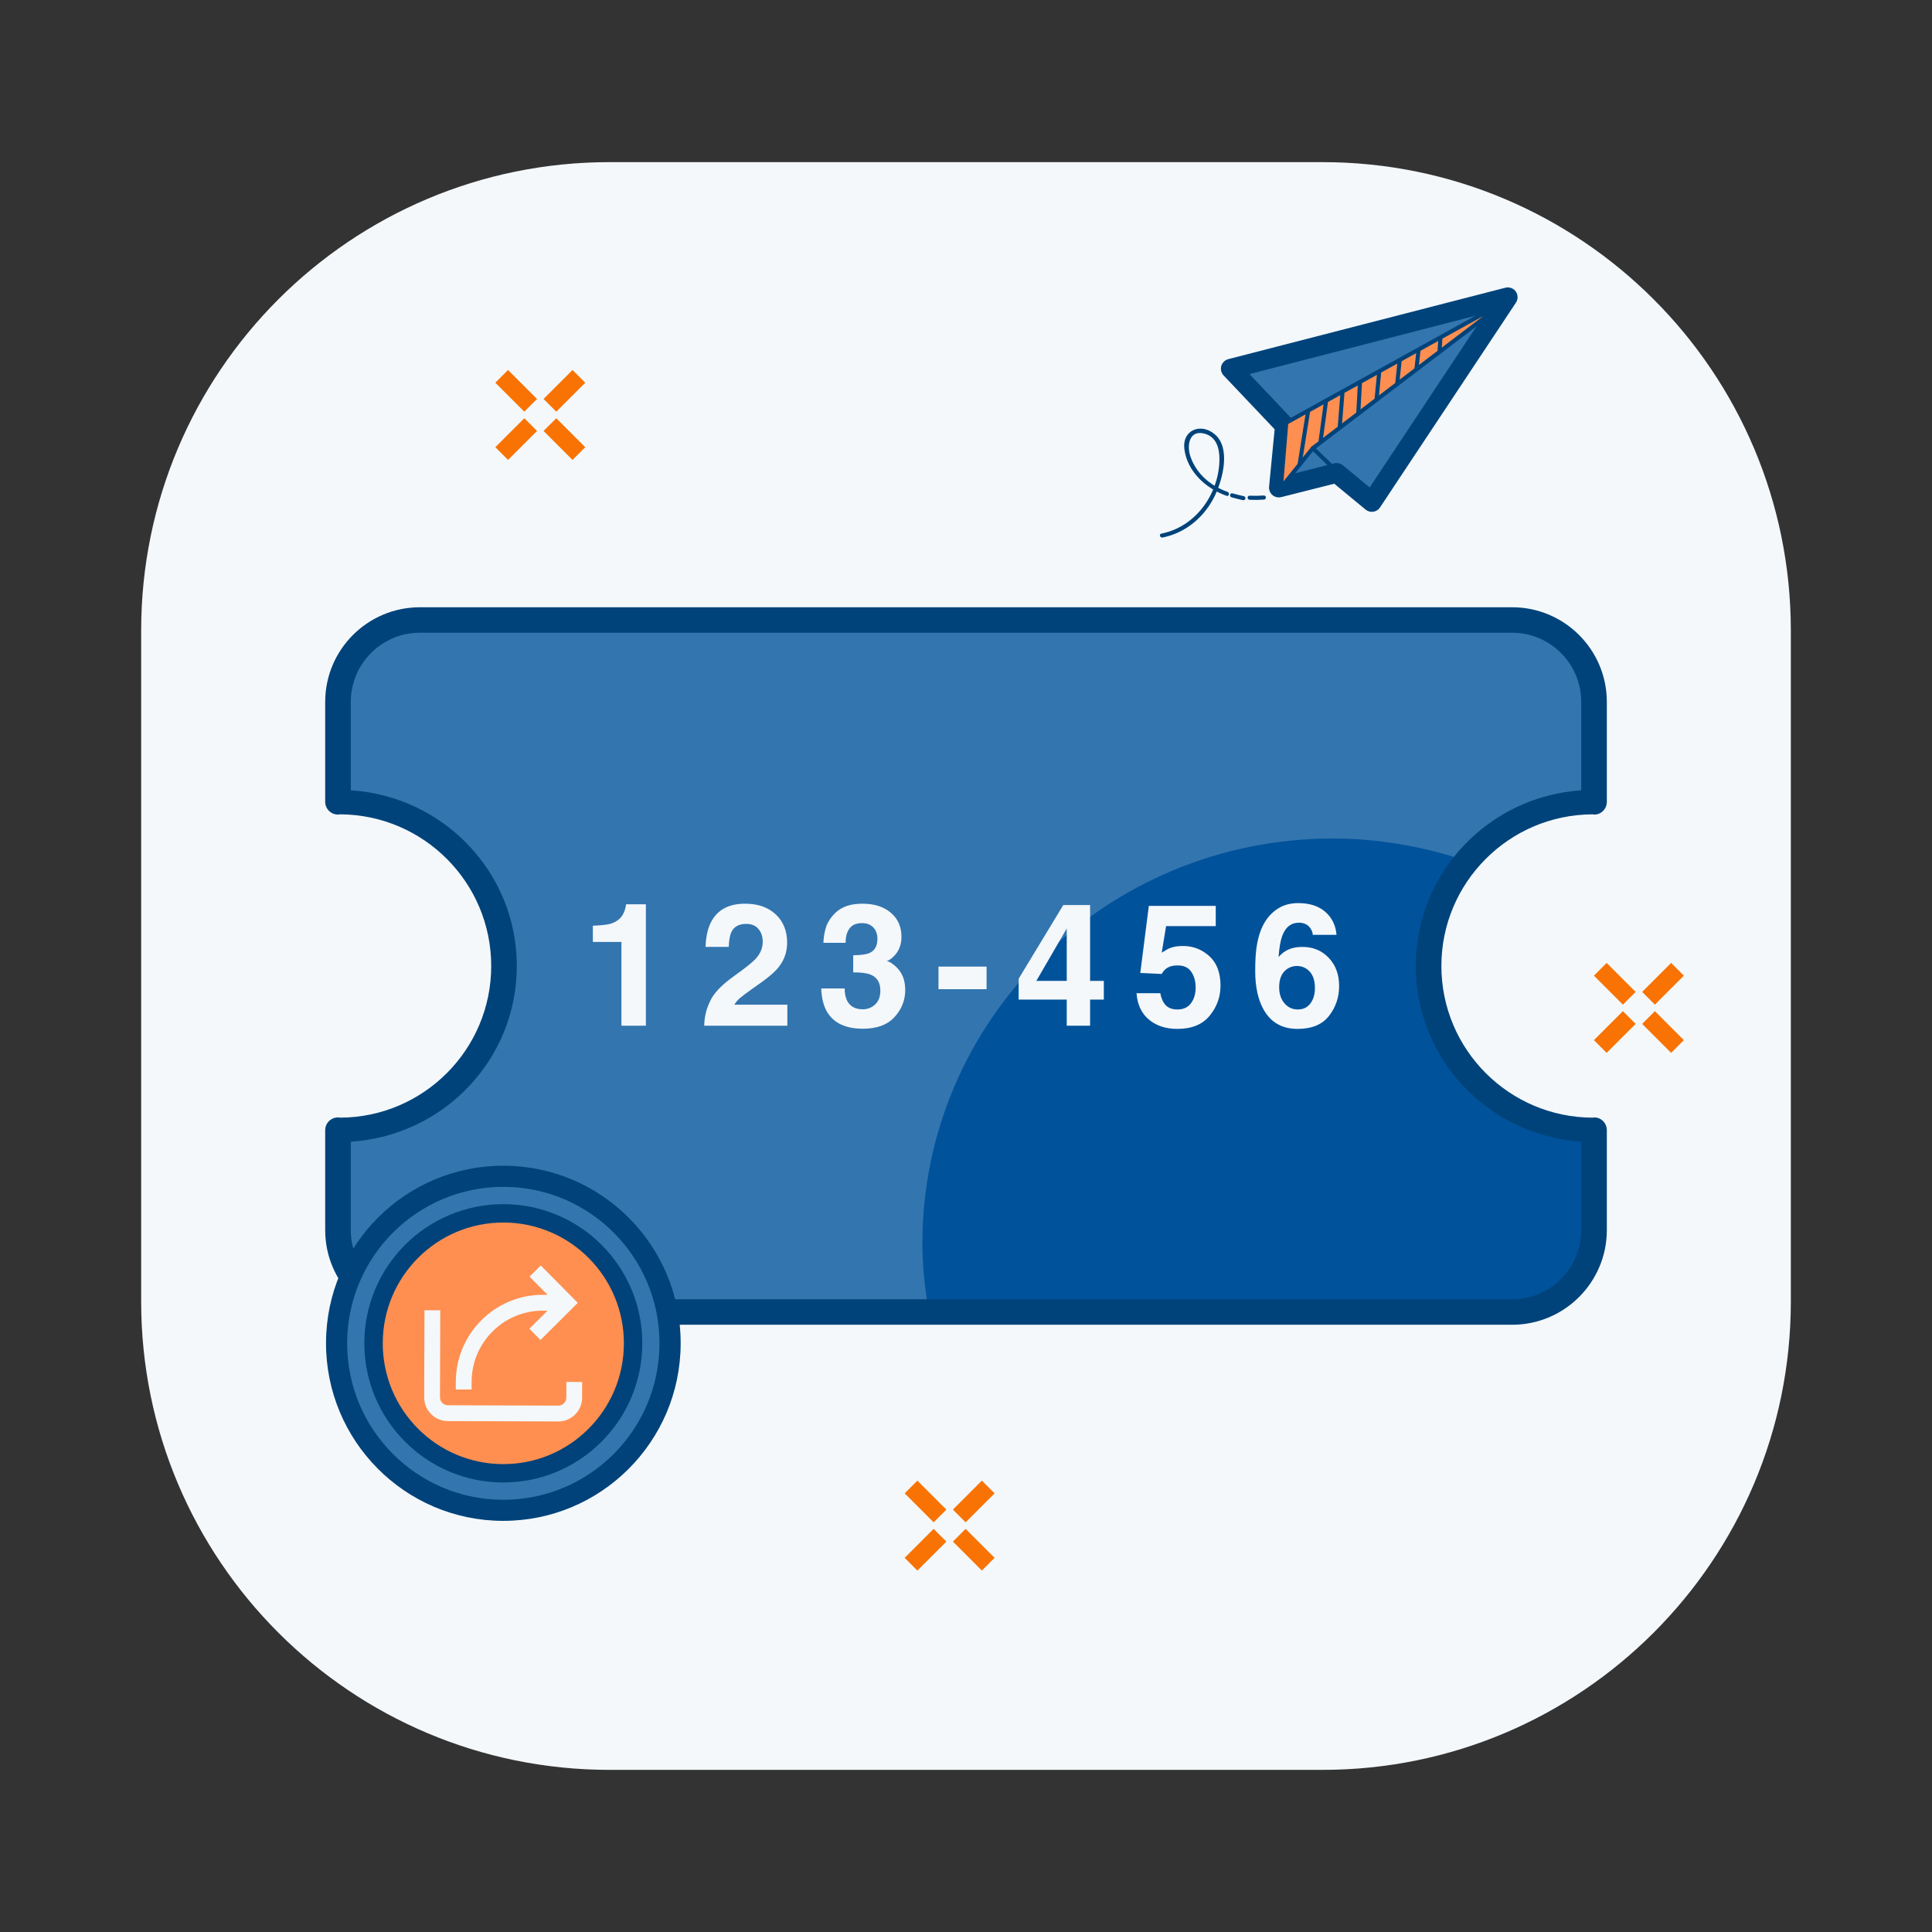 <svg width="120" height="120" viewBox="0 0 120 120" fill="none" xmlns="http://www.w3.org/2000/svg">
<rect x="0" y="0" width="120" height="120" fill="#333333" stroke="none"/>
<path d="M8.768 39.164C8.768 23.096 21.794 10.07 37.862 10.07H82.138C98.206 10.07 111.232 23.096 111.232 39.164V80.836C111.232 96.904 98.206 109.93 82.138 109.93H37.862C21.794 109.93 8.768 96.904 8.768 80.836V39.164Z" fill="#F4F8FB"/>
<path d="M30.765 23.771L31.556 22.981L33.356 24.781L32.566 25.571L30.765 23.771Z" fill="#F87304"/>
<path d="M33.761 26.767L34.552 25.977L36.352 27.777L35.561 28.567L33.761 26.767Z" fill="#F87304"/>
<path d="M35.561 22.981L36.352 23.771L34.552 25.571L33.761 24.781L35.561 22.981Z" fill="#F87304"/>
<path d="M32.566 25.977L33.356 26.767L31.556 28.567L30.765 27.777L32.566 25.977Z" fill="#F87304"/>
<path d="M99.001 60.6L99.792 59.809L101.592 61.609L100.801 62.4L99.001 60.6Z" fill="#F87304"/>
<path d="M101.997 63.596L102.788 62.805L104.588 64.605L103.797 65.396L101.997 63.596Z" fill="#F87304"/>
<path d="M103.797 59.809L104.588 60.6L102.788 62.4L101.997 61.609L103.797 59.809Z" fill="#F87304"/>
<path d="M100.801 62.805L101.592 63.596L99.792 65.396L99.001 64.605L100.801 62.805Z" fill="#F87304"/>
<path d="M56.19 92.755L56.981 91.964L58.781 93.764L57.99 94.555L56.19 92.755Z" fill="#F87304"/>
<path d="M59.186 95.751L59.977 94.96L61.777 96.76L60.986 97.551L59.186 95.751Z" fill="#F87304"/>
<path d="M60.986 91.964L61.777 92.755L59.977 94.555L59.186 93.764L60.986 91.964Z" fill="#F87304"/>
<path d="M57.99 94.96L58.781 95.751L56.981 97.551L56.19 96.76L57.99 94.96Z" fill="#F87304"/>
<path d="M26.071 38.509C23.264 38.509 20.989 40.785 20.989 43.591V49.803C21.021 49.802 21.05 49.791 21.081 49.791C26.722 49.791 31.302 54.36 31.302 60C31.302 65.641 26.722 70.209 21.081 70.209C21.05 70.209 21.021 70.198 20.989 70.197V76.409C20.989 79.216 23.264 81.491 26.071 81.491H93.929C96.736 81.491 99.011 79.216 99.011 76.409V70.197C98.991 70.198 98.973 70.209 98.953 70.209C93.313 70.209 88.733 65.641 88.733 60C88.733 54.36 93.313 49.791 98.953 49.791C98.973 49.791 98.991 49.803 99.011 49.803V43.591C99.011 40.785 96.736 38.509 93.929 38.509H26.071Z" fill="#3375AF"/>
<path d="M82.797 52.08C68.71 52.08 57.292 63.337 57.292 77.224C57.292 78.522 57.423 79.79 57.615 81.034H93.179C95.986 81.034 98.514 79.634 98.514 76.867L98.508 70.716C93.168 70.733 88.215 65.532 88.215 59.971C88.215 57.441 89.019 55.193 90.563 53.3C88.127 52.538 85.49 52.08 82.797 52.08Z" fill="#00529B"/>
<path d="M38.598 58.507H36.824V57.498C37.292 57.477 37.62 57.446 37.807 57.404C38.105 57.339 38.348 57.207 38.536 57.009C38.664 56.874 38.761 56.693 38.827 56.468C38.865 56.333 38.884 56.232 38.884 56.166H40.117V63.709H38.598V58.507Z" fill="#F4F8FB"/>
<path d="M45.96 61.992C45.821 62.11 45.705 62.248 45.611 62.404H48.904V63.709H43.739C43.753 63.168 43.869 62.674 44.087 62.227C44.299 61.724 44.798 61.191 45.586 60.63C46.269 60.141 46.711 59.79 46.912 59.579C47.221 59.249 47.375 58.889 47.375 58.497C47.375 58.178 47.286 57.912 47.11 57.701C46.933 57.489 46.68 57.384 46.35 57.384C45.899 57.384 45.593 57.552 45.429 57.888C45.336 58.082 45.28 58.391 45.263 58.814H43.822C43.846 58.172 43.962 57.654 44.171 57.259C44.566 56.506 45.268 56.13 46.277 56.13C47.075 56.13 47.71 56.351 48.181 56.793C48.653 57.235 48.889 57.82 48.889 58.549C48.889 59.107 48.722 59.603 48.389 60.037C48.171 60.324 47.812 60.645 47.313 60.999L46.72 61.42C46.349 61.684 46.095 61.874 45.96 61.992Z" fill="#F4F8FB"/>
<path d="M52.765 57.67C52.599 57.892 52.519 58.188 52.526 58.559H51.142C51.156 58.184 51.221 57.829 51.335 57.493C51.456 57.198 51.647 56.926 51.907 56.676C52.101 56.499 52.332 56.364 52.599 56.27C52.866 56.177 53.194 56.13 53.582 56.13C54.304 56.13 54.885 56.316 55.327 56.689C55.77 57.062 55.991 57.562 55.991 58.19C55.991 58.634 55.859 59.008 55.595 59.313C55.429 59.504 55.255 59.634 55.075 59.704C55.21 59.704 55.404 59.82 55.658 60.052C56.036 60.402 56.225 60.881 56.225 61.488C56.225 62.126 56.004 62.687 55.561 63.171C55.119 63.655 54.465 63.896 53.598 63.896C52.529 63.896 51.787 63.548 51.371 62.851C51.153 62.48 51.031 61.994 51.007 61.394H52.464C52.464 61.696 52.512 61.946 52.609 62.143C52.79 62.507 53.117 62.69 53.593 62.69C53.884 62.69 54.138 62.59 54.355 62.391C54.571 62.191 54.68 61.904 54.68 61.529C54.68 61.034 54.479 60.702 54.076 60.536C53.847 60.442 53.487 60.395 52.994 60.395V59.334C53.476 59.327 53.813 59.281 54.004 59.194C54.333 59.048 54.498 58.753 54.498 58.31C54.498 58.022 54.413 57.788 54.245 57.607C54.077 57.427 53.84 57.337 53.535 57.337C53.185 57.337 52.928 57.448 52.765 57.67Z" fill="#F4F8FB"/>
<path d="M58.291 60.037H61.277V61.441H58.291V60.037Z" fill="#F4F8FB"/>
<path d="M68.561 60.926V62.086H67.708V63.709H66.257V62.086H63.271V60.791L66.043 56.213H67.708V60.926H68.561ZM64.368 60.926H66.257V57.67L64.368 60.926Z" fill="#F4F8FB"/>
<path d="M72.427 57.524L72.157 59.173C72.386 59.024 72.564 58.925 72.693 58.877C72.908 58.797 73.169 58.757 73.478 58.757C74.102 58.757 74.647 58.967 75.112 59.386C75.576 59.806 75.808 60.416 75.808 61.217C75.808 61.914 75.585 62.537 75.138 63.085C74.69 63.633 74.021 63.907 73.13 63.907C72.412 63.907 71.822 63.714 71.361 63.329C70.9 62.944 70.643 62.398 70.591 61.691H72.068C72.127 62.013 72.24 62.262 72.406 62.437C72.573 62.612 72.816 62.7 73.135 62.7C73.502 62.7 73.782 62.571 73.975 62.312C74.167 62.054 74.264 61.729 74.264 61.337C74.264 60.952 74.173 60.627 73.993 60.362C73.813 60.096 73.532 59.964 73.15 59.964C72.97 59.964 72.814 59.986 72.682 60.031C72.45 60.115 72.275 60.269 72.157 60.494L70.825 60.432L71.356 56.265H75.512V57.524H72.427Z" fill="#F4F8FB"/>
<path d="M80.887 58.814C81.556 58.814 82.105 59.041 82.533 59.496C82.962 59.95 83.176 60.531 83.176 61.238C83.176 61.942 82.966 62.563 82.546 63.1C82.127 63.638 81.475 63.907 80.591 63.907C79.64 63.907 78.94 63.51 78.489 62.715C78.138 62.095 77.963 61.294 77.963 60.312C77.963 59.737 77.988 59.268 78.036 58.908C78.123 58.266 78.291 57.732 78.541 57.305C78.756 56.941 79.038 56.648 79.386 56.426C79.735 56.205 80.152 56.093 80.637 56.093C81.338 56.093 81.896 56.273 82.312 56.632C82.728 56.991 82.963 57.469 83.014 58.065H81.537C81.537 57.944 81.49 57.81 81.397 57.664C81.237 57.428 80.996 57.311 80.674 57.311C80.192 57.311 79.848 57.581 79.644 58.122C79.533 58.42 79.456 58.861 79.415 59.444C79.599 59.225 79.812 59.066 80.055 58.965C80.297 58.864 80.575 58.814 80.887 58.814ZM80.611 62.7C80.941 62.7 81.2 62.576 81.389 62.328C81.578 62.08 81.672 61.758 81.672 61.363C81.672 60.923 81.565 60.585 81.35 60.351C81.135 60.117 80.871 60 80.559 60C80.306 60 80.082 60.076 79.888 60.229C79.597 60.454 79.451 60.819 79.451 61.321C79.451 61.727 79.561 62.058 79.779 62.315C79.998 62.572 80.275 62.7 80.611 62.7Z" fill="#F4F8FB"/>
<path d="M26.077 37.718C22.833 37.718 20.198 40.353 20.198 43.597V49.8C20.198 50.241 20.559 50.599 21 50.595C21.03 50.595 21.056 50.585 21.082 50.58C21.095 50.58 21.107 50.58 21.12 50.58C26.308 50.601 30.51 54.813 30.51 60C30.51 65.182 26.314 69.396 21.128 69.42C21.086 69.415 21.041 69.405 21 69.405C20.559 69.401 20.198 69.759 20.198 70.2V76.403C20.198 79.647 22.833 82.283 26.077 82.283H93.923C97.167 82.283 99.803 79.647 99.803 76.403V70.2C99.803 69.76 99.455 69.403 99.015 69.405C98.992 69.405 98.974 69.417 98.955 69.42C98.948 69.421 98.939 69.418 98.933 69.42C98.93 69.42 98.927 69.42 98.925 69.42C93.733 69.404 89.527 65.188 89.527 60C89.527 54.817 93.725 50.605 98.91 50.58C98.917 50.582 98.926 50.579 98.933 50.58C98.958 50.586 98.985 50.595 99.015 50.595C99.455 50.598 99.803 50.24 99.803 49.8V43.597C99.803 40.353 97.167 37.718 93.923 37.718C93.832 37.718 26.309 37.718 26.077 37.718ZM26.077 39.3C26.168 39.3 93.691 39.3 93.923 39.3C96.289 39.3 98.213 41.227 98.213 43.597V49.087C92.457 49.477 87.937 54.207 87.937 60C87.937 65.793 92.457 70.523 98.213 70.913V76.403C98.213 78.774 96.289 80.7 93.923 80.7H26.077C23.711 80.7 21.788 78.774 21.788 76.403V70.913C27.559 70.54 32.1 65.806 32.1 60C32.1 54.194 27.559 49.46 21.788 49.087V43.597C21.788 41.227 23.711 39.3 26.077 39.3Z" fill="#00437A"/>
<path d="M31.297 72.405C25.215 72.385 20.27 77.303 20.25 83.393C20.23 89.484 25.142 94.442 31.223 94.463C37.303 94.483 42.257 89.559 42.277 83.468C42.298 77.378 37.38 72.425 31.297 72.405ZM31.29 74.063C36.452 74.08 40.63 78.288 40.613 83.46C40.595 88.632 36.392 92.815 31.23 92.797C26.068 92.78 21.898 88.572 21.915 83.4C21.932 78.228 26.128 74.045 31.29 74.063Z" fill="#004279"/>
<path d="M21.562 83.403C21.58 78.036 25.938 73.7 31.295 73.718C36.652 73.736 40.98 78.101 40.962 83.468C40.944 88.836 36.587 93.172 31.23 93.154C25.872 93.136 21.544 88.771 21.562 83.403Z" fill="#3375AF"/>
<path d="M31.291 74.793C26.526 74.777 22.646 78.628 22.63 83.402C22.614 88.175 26.468 92.063 31.233 92.079C35.998 92.095 39.878 88.233 39.894 83.459C39.91 78.685 36.056 74.809 31.291 74.793ZM31.288 75.723C35.537 75.737 38.969 79.2 38.955 83.456C38.941 87.713 35.485 91.152 31.236 91.138C26.988 91.123 23.555 87.661 23.57 83.405C23.584 79.148 27.039 75.709 31.288 75.723Z" fill="#004279"/>
<path d="M31.288 75.626C26.983 75.612 23.477 79.091 23.462 83.405C23.448 87.718 26.93 91.231 31.236 91.246C35.542 91.26 39.048 87.77 39.062 83.457C39.077 79.143 35.594 75.641 31.288 75.626ZM31.285 76.467C35.124 76.48 38.226 79.608 38.213 83.454C38.2 87.3 35.078 90.408 31.239 90.395C27.4 90.382 24.298 87.254 24.311 83.407C24.324 79.561 27.446 76.454 31.285 76.467Z" fill="#004279"/>
<path d="M23.774 83.411C23.788 79.267 27.151 75.92 31.287 75.933C35.423 75.947 38.765 79.317 38.751 83.461C38.737 87.605 35.373 90.953 31.237 90.939C27.101 90.925 23.76 87.555 23.774 83.411Z" fill="#FF8F50"/>
<path d="M34.679 88.289L27.813 88.266C27.002 88.263 26.344 87.599 26.347 86.787L26.365 81.382L27.346 81.386L27.328 86.79C27.327 87.061 27.546 87.282 27.817 87.283L34.682 87.306C34.953 87.307 35.173 87.088 35.174 86.816L35.178 85.834L36.158 85.837L36.155 86.82C36.152 87.632 35.49 88.291 34.679 88.289ZM33.571 83.228L32.88 82.531L34.501 80.918L32.891 79.295L33.587 78.602L35.887 80.923L33.571 83.228Z" fill="#F4F8FB"/>
<path d="M29.291 86.305L28.31 86.302L28.312 85.811C28.322 82.831 30.75 80.414 33.724 80.424L35.196 80.429L35.192 81.412L33.721 81.407C31.287 81.398 29.301 83.376 29.293 85.814L29.291 86.305Z" fill="#F4F8FB"/>
<path d="M93.646 18.463L76.447 22.9L79.803 26.447L79.432 30.283L83.027 29.374L85.208 31.18L93.646 18.463Z" fill="#3375AF"/>
<path d="M93.495 17.872L76.297 22.305C76.087 22.359 75.915 22.524 75.855 22.733C75.795 22.941 75.856 23.168 76.005 23.325L79.17 26.663L78.825 30.225C78.805 30.423 78.883 30.62 79.035 30.75C79.109 30.814 79.194 30.855 79.29 30.878C79.383 30.899 79.481 30.899 79.575 30.878L82.875 30.045L84.817 31.65C84.951 31.76 85.126 31.81 85.297 31.785C85.471 31.759 85.621 31.66 85.717 31.515L94.155 18.802C94.296 18.59 94.295 18.312 94.147 18.105C94 17.898 93.741 17.809 93.495 17.872ZM93.405 18.63L85.185 31.02L83.197 29.378C83.109 29.304 82.986 29.274 82.875 29.303L79.552 30.143L79.897 26.573C79.907 26.469 79.871 26.363 79.8 26.288L76.642 22.957L93.405 18.63ZM92.977 18.525C92.851 18.558 76.964 22.655 76.837 22.688C76.572 22.756 76.477 23.088 76.665 23.288L79.687 26.483L79.357 29.918C79.333 30.165 79.566 30.361 79.807 30.3L83.002 29.49L84.922 31.08C85.087 31.216 85.337 31.183 85.455 31.005L93.367 19.073C93.55 18.798 93.297 18.443 92.977 18.525ZM92.25 19.455L85.073 30.277L83.415 28.905C83.264 28.78 83.064 28.73 82.875 28.777L80.13 29.475L80.415 26.505C80.432 26.329 80.372 26.154 80.25 26.025L77.61 23.235C78.735 22.945 90.618 19.876 92.25 19.455Z" fill="#00437A"/>
<path d="M79.701 30.123L81.54 27.84L93.597 18.674L80.016 26.306L79.701 30.123Z" fill="#FF8F50"/>
<path d="M79.672 30.246C79.654 30.242 79.636 30.234 79.621 30.222C79.567 30.178 79.558 30.098 79.602 30.044L81.442 27.761C81.449 27.753 81.456 27.746 81.464 27.739L92.131 19.629L79.903 26.393C79.841 26.427 79.764 26.405 79.73 26.344C79.697 26.282 79.719 26.205 79.78 26.171L93.535 18.563C93.594 18.531 93.666 18.549 93.703 18.605C93.739 18.66 93.726 18.735 93.673 18.775L81.629 27.932L79.799 30.203C79.768 30.241 79.717 30.257 79.672 30.246Z" fill="#00437A"/>
<path d="M83.136 29.529C83.114 29.524 83.094 29.513 83.077 29.497L81.453 27.931C81.402 27.883 81.401 27.803 81.449 27.752C81.498 27.702 81.578 27.701 81.628 27.749L83.252 29.314C83.303 29.363 83.304 29.443 83.256 29.493C83.224 29.527 83.178 29.539 83.136 29.529ZM81.12 25.538C80.948 26.616 80.776 27.693 80.604 28.771C80.579 28.931 80.825 28.989 80.851 28.828C81.023 27.75 81.195 26.673 81.367 25.595C81.393 25.435 81.146 25.377 81.12 25.538ZM82.231 24.941C82.122 25.746 82.013 26.551 81.903 27.356C81.882 27.516 82.128 27.575 82.15 27.413C82.259 26.608 82.368 25.803 82.478 24.998C82.499 24.838 82.253 24.779 82.231 24.941ZM83.251 24.465C83.197 25.15 83.142 25.836 83.087 26.521C83.075 26.683 83.328 26.672 83.341 26.511C83.395 25.826 83.449 25.14 83.504 24.455C83.517 24.293 83.264 24.304 83.251 24.465ZM84.341 23.804C84.306 24.436 84.271 25.067 84.237 25.7C84.228 25.862 84.481 25.851 84.49 25.689C84.524 25.057 84.559 24.426 84.594 23.794C84.602 23.632 84.349 23.643 84.341 23.804ZM85.541 23.087C85.485 23.659 85.429 24.231 85.374 24.803C85.358 24.963 85.605 25.023 85.621 24.861C85.676 24.289 85.732 23.716 85.787 23.144C85.803 22.985 85.556 22.925 85.541 23.087ZM86.808 22.383C86.755 22.853 86.716 23.326 86.662 23.796C86.644 23.957 86.891 24.016 86.909 23.854C86.962 23.383 87.002 22.911 87.055 22.44C87.073 22.28 86.826 22.221 86.808 22.383ZM87.983 21.731C87.942 22.102 87.9 22.472 87.859 22.843C87.841 23.003 88.087 23.062 88.105 22.9C88.147 22.53 88.188 22.159 88.23 21.788C88.247 21.628 88.001 21.569 87.983 21.731ZM89.338 21.023C89.32 21.292 89.302 21.562 89.285 21.831C89.274 21.993 89.527 21.982 89.538 21.82C89.555 21.551 89.573 21.282 89.591 21.013C89.602 20.851 89.348 20.861 89.338 21.023ZM76.243 30.55C75.189 30.178 74.31 29.432 73.939 28.353C73.703 27.669 73.865 26.713 74.766 26.922C75.575 27.11 75.757 27.879 75.741 28.59C75.693 30.706 74.257 32.727 72.132 33.144C71.973 33.175 72.049 33.417 72.207 33.386C73.66 33.101 74.844 32.084 75.472 30.758C75.944 29.76 76.465 27.816 75.441 26.965C74.571 26.241 73.421 26.723 73.561 27.871C73.734 29.293 74.902 30.343 76.186 30.797C76.339 30.851 76.395 30.604 76.243 30.55Z" fill="#00437A"/>
<path d="M77.26 30.82C77.022 30.769 76.786 30.706 76.551 30.643C76.394 30.6 76.337 30.846 76.494 30.889C76.728 30.953 76.965 31.016 77.203 31.067C77.362 31.101 77.42 30.855 77.26 30.82ZM78.5 30.777C78.203 30.797 77.906 30.802 77.609 30.79C77.446 30.783 77.457 31.036 77.619 31.043C77.917 31.055 78.213 31.05 78.51 31.03C78.672 31.019 78.663 30.766 78.5 30.777Z" fill="#00437A"/>
</svg>
